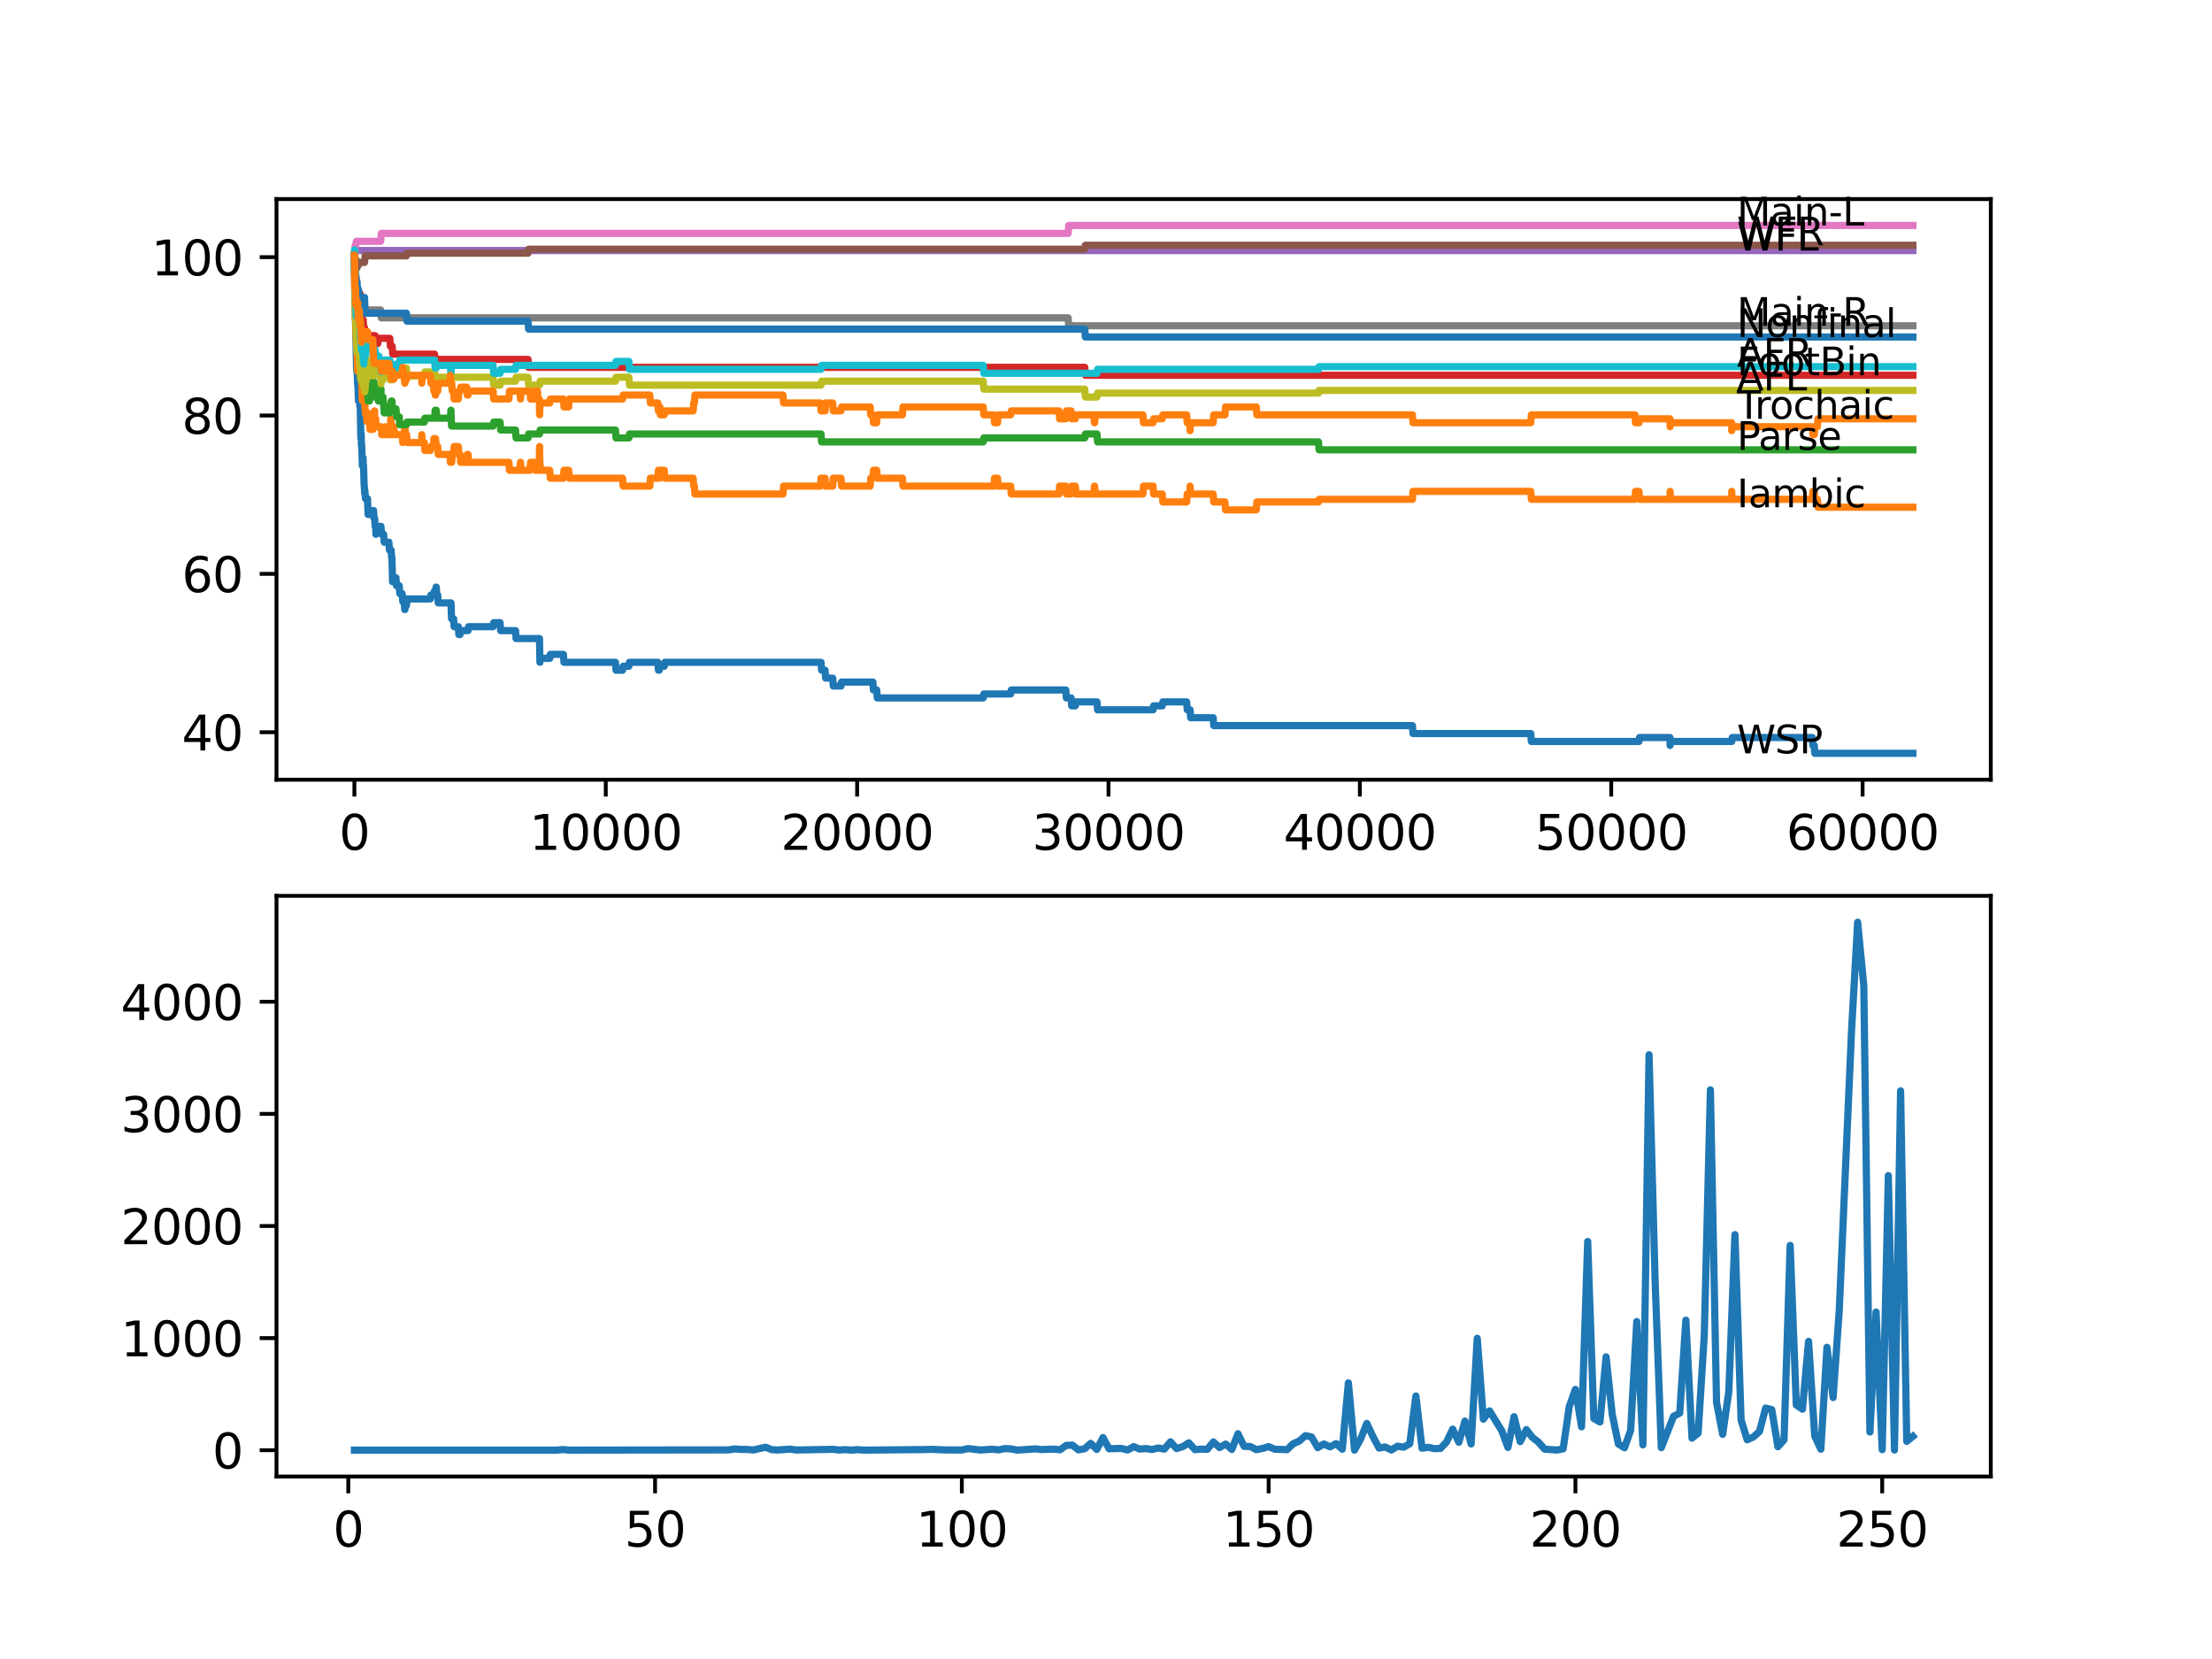 <?xml version="1.0" encoding="utf-8" standalone="no"?>
<!DOCTYPE svg PUBLIC "-//W3C//DTD SVG 1.1//EN"
  "http://www.w3.org/Graphics/SVG/1.1/DTD/svg11.dtd">
<svg xmlns:xlink="http://www.w3.org/1999/xlink" width="460.8pt" height="345.6pt" viewBox="0 0 460.8 345.6" xmlns="http://www.w3.org/2000/svg" version="1.1">
 <defs>
  <style type="text/css">*{stroke-linejoin: round; stroke-linecap: butt}</style>
 </defs>
 <g id="figure_1">
  <g id="patch_1">
   <path d="M 0 345.6 
L 460.8 345.6 
L 460.8 0 
L 0 0 
z
" style="fill: #ffffff"/>
  </g>
  <g id="axes_1">
   <g id="patch_2">
    <path d="M 57.6 162.432 
L 414.72 162.432 
L 414.72 41.472 
L 57.6 41.472 
z
" style="fill: #ffffff"/>
   </g>
   <g id="matplotlib.axis_1">
    <g id="xtick_1">
     <g id="line2d_1">
      <defs>
       <path id="m06ae2dca70" d="M 0 0 
L 0 3.5 
" style="stroke: #000000; stroke-width: 0.8"/>
      </defs>
      <g>
       <use xlink:href="#m06ae2dca70" x="73.827" y="162.432" style="stroke: #000000; stroke-width: 0.8"/>
      </g>
     </g>
     <g id="text_1">
      <!-- 0 -->
      <g transform="translate(70.646 177.03)scale(0.1 -0.1)">
       <defs>
        <path id="DejaVuSans-30" d="M 2034 4250 
Q 1547 4250 1301 3770 
Q 1056 3291 1056 2328 
Q 1056 1369 1301 889 
Q 1547 409 2034 409 
Q 2525 409 2770 889 
Q 3016 1369 3016 2328 
Q 3016 3291 2770 3770 
Q 2525 4250 2034 4250 
z
M 2034 4750 
Q 2819 4750 3233 4129 
Q 3647 3509 3647 2328 
Q 3647 1150 3233 529 
Q 2819 -91 2034 -91 
Q 1250 -91 836 529 
Q 422 1150 422 2328 
Q 422 3509 836 4129 
Q 1250 4750 2034 4750 
z
" transform="scale(0.016)"/>
       </defs>
       <use xlink:href="#DejaVuSans-30"/>
      </g>
     </g>
    </g>
    <g id="xtick_2">
     <g id="line2d_2">
      <g>
       <use xlink:href="#m06ae2dca70" x="126.192" y="162.432" style="stroke: #000000; stroke-width: 0.8"/>
      </g>
     </g>
     <g id="text_2">
      <!-- 10000 -->
      <g transform="translate(110.286 177.03)scale(0.1 -0.1)">
       <defs>
        <path id="DejaVuSans-31" d="M 794 531 
L 1825 531 
L 1825 4091 
L 703 3866 
L 703 4441 
L 1819 4666 
L 2450 4666 
L 2450 531 
L 3481 531 
L 3481 0 
L 794 0 
L 794 531 
z
" transform="scale(0.016)"/>
       </defs>
       <use xlink:href="#DejaVuSans-31"/>
       <use xlink:href="#DejaVuSans-30" x="63.623"/>
       <use xlink:href="#DejaVuSans-30" x="127.246"/>
       <use xlink:href="#DejaVuSans-30" x="190.869"/>
       <use xlink:href="#DejaVuSans-30" x="254.492"/>
      </g>
     </g>
    </g>
    <g id="xtick_3">
     <g id="line2d_3">
      <g>
       <use xlink:href="#m06ae2dca70" x="178.556" y="162.432" style="stroke: #000000; stroke-width: 0.8"/>
      </g>
     </g>
     <g id="text_3">
      <!-- 20000 -->
      <g transform="translate(162.65 177.03)scale(0.1 -0.1)">
       <defs>
        <path id="DejaVuSans-32" d="M 1228 531 
L 3431 531 
L 3431 0 
L 469 0 
L 469 531 
Q 828 903 1448 1529 
Q 2069 2156 2228 2338 
Q 2531 2678 2651 2914 
Q 2772 3150 2772 3378 
Q 2772 3750 2511 3984 
Q 2250 4219 1831 4219 
Q 1534 4219 1204 4116 
Q 875 4013 500 3803 
L 500 4441 
Q 881 4594 1212 4672 
Q 1544 4750 1819 4750 
Q 2544 4750 2975 4387 
Q 3406 4025 3406 3419 
Q 3406 3131 3298 2873 
Q 3191 2616 2906 2266 
Q 2828 2175 2409 1742 
Q 1991 1309 1228 531 
z
" transform="scale(0.016)"/>
       </defs>
       <use xlink:href="#DejaVuSans-32"/>
       <use xlink:href="#DejaVuSans-30" x="63.623"/>
       <use xlink:href="#DejaVuSans-30" x="127.246"/>
       <use xlink:href="#DejaVuSans-30" x="190.869"/>
       <use xlink:href="#DejaVuSans-30" x="254.492"/>
      </g>
     </g>
    </g>
    <g id="xtick_4">
     <g id="line2d_4">
      <g>
       <use xlink:href="#m06ae2dca70" x="230.921" y="162.432" style="stroke: #000000; stroke-width: 0.8"/>
      </g>
     </g>
     <g id="text_4">
      <!-- 30000 -->
      <g transform="translate(215.015 177.03)scale(0.1 -0.1)">
       <defs>
        <path id="DejaVuSans-33" d="M 2597 2516 
Q 3050 2419 3304 2112 
Q 3559 1806 3559 1356 
Q 3559 666 3084 287 
Q 2609 -91 1734 -91 
Q 1441 -91 1130 -33 
Q 819 25 488 141 
L 488 750 
Q 750 597 1062 519 
Q 1375 441 1716 441 
Q 2309 441 2620 675 
Q 2931 909 2931 1356 
Q 2931 1769 2642 2001 
Q 2353 2234 1838 2234 
L 1294 2234 
L 1294 2753 
L 1863 2753 
Q 2328 2753 2575 2939 
Q 2822 3125 2822 3475 
Q 2822 3834 2567 4026 
Q 2313 4219 1838 4219 
Q 1578 4219 1281 4162 
Q 984 4106 628 3988 
L 628 4550 
Q 988 4650 1302 4700 
Q 1616 4750 1894 4750 
Q 2613 4750 3031 4423 
Q 3450 4097 3450 3541 
Q 3450 3153 3228 2886 
Q 3006 2619 2597 2516 
z
" transform="scale(0.016)"/>
       </defs>
       <use xlink:href="#DejaVuSans-33"/>
       <use xlink:href="#DejaVuSans-30" x="63.623"/>
       <use xlink:href="#DejaVuSans-30" x="127.246"/>
       <use xlink:href="#DejaVuSans-30" x="190.869"/>
       <use xlink:href="#DejaVuSans-30" x="254.492"/>
      </g>
     </g>
    </g>
    <g id="xtick_5">
     <g id="line2d_5">
      <g>
       <use xlink:href="#m06ae2dca70" x="283.285" y="162.432" style="stroke: #000000; stroke-width: 0.8"/>
      </g>
     </g>
     <g id="text_5">
      <!-- 40000 -->
      <g transform="translate(267.379 177.03)scale(0.1 -0.1)">
       <defs>
        <path id="DejaVuSans-34" d="M 2419 4116 
L 825 1625 
L 2419 1625 
L 2419 4116 
z
M 2253 4666 
L 3047 4666 
L 3047 1625 
L 3713 1625 
L 3713 1100 
L 3047 1100 
L 3047 0 
L 2419 0 
L 2419 1100 
L 313 1100 
L 313 1709 
L 2253 4666 
z
" transform="scale(0.016)"/>
       </defs>
       <use xlink:href="#DejaVuSans-34"/>
       <use xlink:href="#DejaVuSans-30" x="63.623"/>
       <use xlink:href="#DejaVuSans-30" x="127.246"/>
       <use xlink:href="#DejaVuSans-30" x="190.869"/>
       <use xlink:href="#DejaVuSans-30" x="254.492"/>
      </g>
     </g>
    </g>
    <g id="xtick_6">
     <g id="line2d_6">
      <g>
       <use xlink:href="#m06ae2dca70" x="335.65" y="162.432" style="stroke: #000000; stroke-width: 0.8"/>
      </g>
     </g>
     <g id="text_6">
      <!-- 50000 -->
      <g transform="translate(319.744 177.03)scale(0.1 -0.1)">
       <defs>
        <path id="DejaVuSans-35" d="M 691 4666 
L 3169 4666 
L 3169 4134 
L 1269 4134 
L 1269 2991 
Q 1406 3038 1543 3061 
Q 1681 3084 1819 3084 
Q 2600 3084 3056 2656 
Q 3513 2228 3513 1497 
Q 3513 744 3044 326 
Q 2575 -91 1722 -91 
Q 1428 -91 1123 -41 
Q 819 9 494 109 
L 494 744 
Q 775 591 1075 516 
Q 1375 441 1709 441 
Q 2250 441 2565 725 
Q 2881 1009 2881 1497 
Q 2881 1984 2565 2268 
Q 2250 2553 1709 2553 
Q 1456 2553 1204 2497 
Q 953 2441 691 2322 
L 691 4666 
z
" transform="scale(0.016)"/>
       </defs>
       <use xlink:href="#DejaVuSans-35"/>
       <use xlink:href="#DejaVuSans-30" x="63.623"/>
       <use xlink:href="#DejaVuSans-30" x="127.246"/>
       <use xlink:href="#DejaVuSans-30" x="190.869"/>
       <use xlink:href="#DejaVuSans-30" x="254.492"/>
      </g>
     </g>
    </g>
    <g id="xtick_7">
     <g id="line2d_7">
      <g>
       <use xlink:href="#m06ae2dca70" x="388.014" y="162.432" style="stroke: #000000; stroke-width: 0.8"/>
      </g>
     </g>
     <g id="text_7">
      <!-- 60000 -->
      <g transform="translate(372.108 177.03)scale(0.1 -0.1)">
       <defs>
        <path id="DejaVuSans-36" d="M 2113 2584 
Q 1688 2584 1439 2293 
Q 1191 2003 1191 1497 
Q 1191 994 1439 701 
Q 1688 409 2113 409 
Q 2538 409 2786 701 
Q 3034 994 3034 1497 
Q 3034 2003 2786 2293 
Q 2538 2584 2113 2584 
z
M 3366 4563 
L 3366 3988 
Q 3128 4100 2886 4159 
Q 2644 4219 2406 4219 
Q 1781 4219 1451 3797 
Q 1122 3375 1075 2522 
Q 1259 2794 1537 2939 
Q 1816 3084 2150 3084 
Q 2853 3084 3261 2657 
Q 3669 2231 3669 1497 
Q 3669 778 3244 343 
Q 2819 -91 2113 -91 
Q 1303 -91 875 529 
Q 447 1150 447 2328 
Q 447 3434 972 4092 
Q 1497 4750 2381 4750 
Q 2619 4750 2861 4703 
Q 3103 4656 3366 4563 
z
" transform="scale(0.016)"/>
       </defs>
       <use xlink:href="#DejaVuSans-36"/>
       <use xlink:href="#DejaVuSans-30" x="63.623"/>
       <use xlink:href="#DejaVuSans-30" x="127.246"/>
       <use xlink:href="#DejaVuSans-30" x="190.869"/>
       <use xlink:href="#DejaVuSans-30" x="254.492"/>
      </g>
     </g>
    </g>
   </g>
   <g id="matplotlib.axis_2">
    <g id="ytick_1">
     <g id="line2d_8">
      <defs>
       <path id="mf75df2da66" d="M 0 0 
L -3.5 0 
" style="stroke: #000000; stroke-width: 0.8"/>
      </defs>
      <g>
       <use xlink:href="#mf75df2da66" x="57.6" y="152.535" style="stroke: #000000; stroke-width: 0.8"/>
      </g>
     </g>
     <g id="text_8">
      <!-- 40 -->
      <g transform="translate(37.875 156.334)scale(0.1 -0.1)">
       <use xlink:href="#DejaVuSans-34"/>
       <use xlink:href="#DejaVuSans-30" x="63.623"/>
      </g>
     </g>
    </g>
    <g id="ytick_2">
     <g id="line2d_9">
      <g>
       <use xlink:href="#mf75df2da66" x="57.6" y="119.546" style="stroke: #000000; stroke-width: 0.8"/>
      </g>
     </g>
     <g id="text_9">
      <!-- 60 -->
      <g transform="translate(37.875 123.345)scale(0.1 -0.1)">
       <use xlink:href="#DejaVuSans-36"/>
       <use xlink:href="#DejaVuSans-30" x="63.623"/>
      </g>
     </g>
    </g>
    <g id="ytick_3">
     <g id="line2d_10">
      <g>
       <use xlink:href="#mf75df2da66" x="57.6" y="86.557" style="stroke: #000000; stroke-width: 0.8"/>
      </g>
     </g>
     <g id="text_10">
      <!-- 80 -->
      <g transform="translate(37.875 90.356)scale(0.1 -0.1)">
       <defs>
        <path id="DejaVuSans-38" d="M 2034 2216 
Q 1584 2216 1326 1975 
Q 1069 1734 1069 1313 
Q 1069 891 1326 650 
Q 1584 409 2034 409 
Q 2484 409 2743 651 
Q 3003 894 3003 1313 
Q 3003 1734 2745 1975 
Q 2488 2216 2034 2216 
z
M 1403 2484 
Q 997 2584 770 2862 
Q 544 3141 544 3541 
Q 544 4100 942 4425 
Q 1341 4750 2034 4750 
Q 2731 4750 3128 4425 
Q 3525 4100 3525 3541 
Q 3525 3141 3298 2862 
Q 3072 2584 2669 2484 
Q 3125 2378 3379 2068 
Q 3634 1759 3634 1313 
Q 3634 634 3220 271 
Q 2806 -91 2034 -91 
Q 1263 -91 848 271 
Q 434 634 434 1313 
Q 434 1759 690 2068 
Q 947 2378 1403 2484 
z
M 1172 3481 
Q 1172 3119 1398 2916 
Q 1625 2713 2034 2713 
Q 2441 2713 2670 2916 
Q 2900 3119 2900 3481 
Q 2900 3844 2670 4047 
Q 2441 4250 2034 4250 
Q 1625 4250 1398 4047 
Q 1172 3844 1172 3481 
z
" transform="scale(0.016)"/>
       </defs>
       <use xlink:href="#DejaVuSans-38"/>
       <use xlink:href="#DejaVuSans-30" x="63.623"/>
      </g>
     </g>
    </g>
    <g id="ytick_4">
     <g id="line2d_11">
      <g>
       <use xlink:href="#mf75df2da66" x="57.6" y="53.568" style="stroke: #000000; stroke-width: 0.8"/>
      </g>
     </g>
     <g id="text_11">
      <!-- 100 -->
      <g transform="translate(31.512 57.367)scale(0.1 -0.1)">
       <use xlink:href="#DejaVuSans-31"/>
       <use xlink:href="#DejaVuSans-30" x="63.623"/>
       <use xlink:href="#DejaVuSans-30" x="127.246"/>
      </g>
     </g>
    </g>
   </g>
   <g id="line2d_12">
    <path d="M 73.833 53.568 
L 73.964 63.19 
L 73.969 62.64 
L 74 62.64 
L 74.131 70.063 
L 74.142 70.063 
L 74.273 76.66 
L 74.325 75.836 
L 74.33 77.485 
L 74.377 76.935 
L 74.388 76.935 
L 74.508 80.234 
L 74.566 80.234 
L 74.681 83.533 
L 74.796 82.983 
L 74.822 82.983 
L 74.849 82.159 
L 74.854 83.808 
L 74.927 83.808 
L 74.938 83.808 
L 74.964 82.983 
L 74.969 84.633 
L 75.042 84.633 
L 75.173 91.231 
L 75.215 91.231 
L 75.236 90.406 
L 75.294 92.88 
L 75.315 92.88 
L 75.357 92.88 
L 75.477 97.004 
L 75.561 97.004 
L 75.639 95.354 
L 75.671 97.004 
L 75.734 97.004 
L 75.854 101.127 
L 75.88 101.127 
L 75.974 102.777 
L 75.99 102.227 
L 76.016 102.227 
L 76.132 103.876 
L 76.556 103.876 
L 76.676 107.175 
L 77.587 107.175 
L 77.702 106.351 
L 77.818 106.351 
L 77.933 108 
L 78.038 108 
L 78.153 109.649 
L 78.252 109.649 
L 78.305 111.299 
L 78.362 110.474 
L 78.944 110.474 
L 79.059 109.649 
L 79.368 109.649 
L 79.483 111.299 
L 79.923 111.299 
L 80.038 112.948 
L 81.017 112.948 
L 81.132 114.598 
L 81.483 114.598 
L 81.598 116.247 
L 81.651 116.247 
L 81.776 121.196 
L 82.059 121.196 
L 82.174 120.371 
L 82.489 120.371 
L 82.604 122.02 
L 83.169 122.02 
L 83.285 123.67 
L 83.787 123.67 
L 83.902 125.319 
L 84.201 125.319 
L 84.316 126.969 
L 84.358 126.969 
L 84.473 126.144 
L 84.667 126.144 
L 84.787 124.769 
L 89.647 124.769 
L 89.762 123.945 
L 90.385 123.945 
L 90.5 123.12 
L 90.736 123.12 
L 90.851 122.295 
L 90.877 122.295 
L 90.993 123.945 
L 91.181 123.945 
L 91.296 125.594 
L 93.946 125.594 
L 94.066 128.893 
L 94.491 128.893 
L 94.606 130.543 
L 95.475 130.543 
L 95.59 132.192 
L 95.847 132.192 
L 95.962 131.367 
L 97.501 131.367 
L 97.617 130.543 
L 102.727 130.543 
L 102.843 129.718 
L 104.178 129.718 
L 104.293 131.367 
L 107.393 131.367 
L 107.508 133.017 
L 112.383 133.017 
L 112.478 137.965 
L 112.504 137.14 
L 114.525 137.14 
L 114.64 136.316 
L 117.369 136.316 
L 117.484 137.965 
L 128.213 137.965 
L 128.328 139.615 
L 129.695 139.615 
L 129.81 138.79 
L 131.015 138.79 
L 131.13 137.965 
L 137.047 137.965 
L 137.162 139.615 
L 137.34 139.615 
L 137.456 138.79 
L 138.382 138.79 
L 138.498 137.965 
L 171.037 137.965 
L 171.152 139.615 
L 171.88 139.615 
L 171.995 141.264 
L 173.467 141.264 
L 173.582 142.913 
L 175.2 142.913 
L 175.315 142.089 
L 181.84 142.089 
L 181.955 143.738 
L 182.636 143.738 
L 182.751 145.388 
L 204.828 145.388 
L 204.943 144.563 
L 210.546 144.563 
L 210.661 143.738 
L 222.029 143.738 
L 222.145 145.388 
L 223.134 145.388 
L 223.25 147.037 
L 224.009 147.037 
L 224.124 146.212 
L 228.523 146.212 
L 228.638 147.862 
L 240.205 147.862 
L 240.32 147.037 
L 242.122 147.037 
L 242.237 146.212 
L 247.206 146.212 
L 247.321 147.862 
L 247.918 147.862 
L 248.034 149.511 
L 252.726 149.511 
L 252.841 151.161 
L 294.235 151.161 
L 294.35 152.81 
L 318.893 152.81 
L 319.008 154.46 
L 341.436 154.46 
L 341.551 153.635 
L 347.887 153.635 
L 347.914 155.284 
L 347.997 154.46 
L 360.748 154.46 
L 360.863 153.635 
L 377.531 153.635 
L 377.646 155.284 
L 377.945 155.284 
L 378.06 156.934 
L 398.487 156.934 
L 398.487 156.934 
" clip-path="url(#p6fa28d161a)" style="fill: none; stroke: #1f77b4; stroke-width: 1.5; stroke-linecap: square"/>
   </g>
   <g id="line2d_13">
    <path d="M 73.833 55.217 
L 73.859 55.217 
L 74.006 66.489 
L 74.074 66.489 
L 74.095 64.839 
L 74.163 69.375 
L 74.173 69.375 
L 74.273 72.124 
L 74.199 68.825 
L 74.288 71.3 
L 74.351 71.3 
L 74.477 77.348 
L 74.529 77.348 
L 74.613 74.049 
L 74.644 75.698 
L 74.681 75.698 
L 74.796 77.348 
L 74.859 77.348 
L 74.974 75.148 
L 75.016 75.148 
L 75.027 76.798 
L 75.126 75.148 
L 75.152 75.148 
L 75.268 76.798 
L 75.33 76.798 
L 75.461 83.396 
L 75.571 83.396 
L 75.686 82.846 
L 75.88 82.846 
L 75.995 84.495 
L 76.016 84.495 
L 76.132 86.145 
L 76.315 86.145 
L 76.43 87.794 
L 76.556 87.794 
L 76.671 86.145 
L 76.959 86.145 
L 77.079 89.444 
L 77.723 89.444 
L 77.844 86.145 
L 77.985 86.145 
L 78.038 85.595 
L 78.043 87.244 
L 78.085 87.244 
L 78.252 87.244 
L 78.367 88.894 
L 79.41 88.894 
L 79.525 90.543 
L 80.211 90.543 
L 80.247 88.894 
L 80.321 90.543 
L 81.017 90.543 
L 81.132 88.894 
L 81.373 88.894 
L 81.399 87.244 
L 81.483 88.894 
L 81.598 90.543 
L 81.755 90.543 
L 81.871 88.894 
L 82.059 88.894 
L 82.174 90.543 
L 83.787 90.543 
L 83.902 92.193 
L 83.908 92.193 
L 84.023 90.543 
L 84.201 90.543 
L 84.316 88.894 
L 84.358 88.894 
L 84.473 90.543 
L 84.714 90.543 
L 84.829 92.193 
L 87.861 92.193 
L 87.866 90.543 
L 87.971 92.193 
L 88.395 92.193 
L 88.51 93.842 
L 89.647 93.842 
L 89.762 93.017 
L 90.286 93.017 
L 90.385 91.368 
L 90.396 93.017 
L 90.547 93.017 
L 90.663 91.368 
L 90.736 91.368 
L 90.851 93.017 
L 91.181 93.017 
L 91.296 94.667 
L 93.716 94.667 
L 93.831 96.316 
L 94.103 96.316 
L 94.218 94.667 
L 94.491 94.667 
L 94.606 93.017 
L 95.475 93.017 
L 95.59 94.667 
L 95.847 94.667 
L 95.962 96.316 
L 97.208 96.316 
L 97.323 94.667 
L 97.501 94.667 
L 97.617 96.316 
L 106.016 96.316 
L 106.131 97.966 
L 108.304 97.966 
L 108.419 96.316 
L 108.435 96.316 
L 108.55 97.966 
L 110.404 97.966 
L 110.519 96.316 
L 111.368 96.316 
L 111.483 97.966 
L 111.965 97.966 
L 112.08 96.316 
L 112.336 96.316 
L 112.404 93.017 
L 112.446 96.316 
L 112.478 96.316 
L 112.593 97.966 
L 114.525 97.966 
L 114.64 99.615 
L 117.369 99.615 
L 117.484 97.966 
L 118.463 97.966 
L 118.578 99.615 
L 129.695 99.615 
L 129.81 101.265 
L 135.377 101.265 
L 135.492 99.615 
L 137.047 99.615 
L 137.162 97.966 
L 137.34 97.966 
L 137.456 99.615 
L 137.571 97.966 
L 138.382 97.966 
L 138.498 99.615 
L 144.394 99.615 
L 144.509 101.265 
L 144.645 101.265 
L 144.76 102.914 
L 163.114 102.914 
L 163.229 101.265 
L 170.916 101.265 
L 171.032 99.615 
L 171.88 99.615 
L 171.995 101.265 
L 173.467 101.265 
L 173.582 99.615 
L 175.2 99.615 
L 175.315 101.265 
L 181.274 101.265 
L 181.389 99.615 
L 181.84 99.615 
L 181.955 97.966 
L 182.636 97.966 
L 182.751 99.615 
L 187.998 99.615 
L 188.113 101.265 
L 207.064 101.265 
L 207.179 99.615 
L 207.807 99.615 
L 207.922 101.265 
L 210.546 101.265 
L 210.661 102.914 
L 220.616 102.914 
L 220.731 101.265 
L 222.029 101.265 
L 222.145 102.914 
L 223.134 102.914 
L 223.25 101.265 
L 224.009 101.265 
L 224.124 102.914 
L 227.873 102.914 
L 227.989 101.265 
L 228.036 101.265 
L 228.151 102.914 
L 238.09 102.914 
L 238.205 101.265 
L 240.205 101.265 
L 240.32 102.914 
L 242.122 102.914 
L 242.237 104.564 
L 247.206 104.564 
L 247.321 102.914 
L 247.871 102.914 
L 247.918 101.265 
L 247.981 102.914 
L 252.726 102.914 
L 252.841 104.564 
L 255.187 104.564 
L 255.302 106.213 
L 261.711 106.213 
L 261.826 104.564 
L 274.666 104.564 
L 274.781 104.014 
L 294.235 104.014 
L 294.35 102.364 
L 318.893 102.364 
L 319.008 104.014 
L 340.588 104.014 
L 340.703 102.364 
L 341.436 102.364 
L 341.551 104.014 
L 347.887 104.014 
L 347.914 102.364 
L 347.997 104.014 
L 360.738 104.014 
L 360.748 102.364 
L 360.848 104.014 
L 377.531 104.014 
L 377.646 102.364 
L 377.945 102.364 
L 378.06 104.014 
L 378.594 104.014 
L 378.709 105.663 
L 398.487 105.663 
L 398.487 105.663 
" clip-path="url(#p6fa28d161a)" style="fill: none; stroke: #ff7f0e; stroke-width: 1.5; stroke-linecap: square"/>
   </g>
   <g id="line2d_14">
    <path d="M 73.833 53.568 
L 73.948 57.417 
L 73.953 56.592 
L 73.964 56.592 
L 74.006 54.393 
L 74.053 58.516 
L 74.058 58.516 
L 74.157 64.289 
L 74.178 62.915 
L 74.184 62.915 
L 74.299 68.688 
L 74.304 67.039 
L 74.325 67.039 
L 74.409 68.963 
L 74.435 67.313 
L 74.44 66.489 
L 74.472 69.788 
L 74.529 69.788 
L 74.566 69.788 
L 74.681 71.437 
L 74.796 70.887 
L 74.822 70.887 
L 74.854 71.712 
L 74.943 69.238 
L 74.948 69.238 
L 75.069 72.537 
L 75.084 72.537 
L 75.121 69.238 
L 75.163 73.361 
L 75.194 71.712 
L 75.241 75.011 
L 75.309 74.186 
L 75.33 74.186 
L 75.357 75.836 
L 75.398 73.361 
L 75.435 73.361 
L 75.446 73.361 
L 75.561 76.66 
L 75.571 75.836 
L 75.645 78.31 
L 75.671 76.66 
L 75.734 76.66 
L 75.854 80.784 
L 75.88 80.784 
L 76.001 78.585 
L 76.016 78.585 
L 76.069 77.76 
L 76.095 81.059 
L 76.111 81.059 
L 76.315 81.059 
L 76.43 80.234 
L 76.571 80.234 
L 76.692 83.533 
L 76.959 83.533 
L 77.079 81.884 
L 77.587 81.884 
L 77.713 79.409 
L 77.818 79.409 
L 77.933 81.059 
L 77.985 81.059 
L 78.038 82.708 
L 78.095 81.884 
L 78.116 81.884 
L 78.148 80.234 
L 78.226 81.884 
L 78.252 81.884 
L 78.373 80.234 
L 78.697 80.234 
L 78.818 83.533 
L 78.944 83.533 
L 79.059 82.708 
L 79.289 82.708 
L 79.368 81.059 
L 79.399 82.708 
L 79.797 82.708 
L 79.912 84.358 
L 79.923 84.358 
L 80.038 86.007 
L 81.2 86.007 
L 81.316 84.358 
L 81.399 84.358 
L 81.515 83.533 
L 81.651 83.533 
L 81.766 85.183 
L 82.489 85.183 
L 82.604 86.832 
L 83.169 86.832 
L 83.285 88.481 
L 84.667 88.481 
L 84.782 87.932 
L 88.395 87.932 
L 88.51 87.107 
L 90.537 87.107 
L 90.652 85.457 
L 90.877 85.457 
L 90.993 87.107 
L 93.81 87.107 
L 93.925 85.457 
L 93.946 85.457 
L 94.066 88.756 
L 102.727 88.756 
L 102.843 87.932 
L 104.178 87.932 
L 104.293 89.581 
L 107.393 89.581 
L 107.508 91.231 
L 110.001 91.231 
L 110.116 90.406 
L 112.404 90.406 
L 112.52 89.581 
L 128.213 89.581 
L 128.328 91.231 
L 131.015 91.231 
L 131.13 90.406 
L 171.037 90.406 
L 171.152 92.055 
L 204.828 92.055 
L 204.943 91.231 
L 225.978 91.231 
L 226.093 90.406 
L 228.523 90.406 
L 228.638 92.055 
L 274.666 92.055 
L 274.781 93.705 
L 398.487 93.705 
L 398.487 93.705 
" clip-path="url(#p6fa28d161a)" style="fill: none; stroke: #2ca02c; stroke-width: 1.5; stroke-linecap: square"/>
   </g>
   <g id="line2d_15">
    <path d="M 73.833 53.568 
L 73.958 58.654 
L 74.079 57.829 
L 74.157 57.829 
L 74.278 61.128 
L 74.99 61.128 
L 75.116 66.076 
L 75.126 66.076 
L 75.173 65.527 
L 75.178 67.176 
L 75.226 67.176 
L 75.231 67.176 
L 75.346 66.626 
L 75.655 66.626 
L 75.77 68.276 
L 75.943 68.276 
L 76.058 69.925 
L 78.116 69.925 
L 78.231 71.575 
L 78.697 71.575 
L 78.818 70.475 
L 81.2 70.475 
L 81.316 72.124 
L 81.698 72.124 
L 81.813 73.774 
L 90.537 73.774 
L 90.652 75.423 
L 90.877 75.423 
L 90.993 74.873 
L 110.001 74.873 
L 110.116 76.523 
L 225.978 76.523 
L 226.093 78.172 
L 398.487 78.172 
L 398.487 78.172 
" clip-path="url(#p6fa28d161a)" style="fill: none; stroke: #d62728; stroke-width: 1.5; stroke-linecap: square"/>
   </g>
   <g id="line2d_16">
    <path d="M 73.833 53.568 
L 73.958 52.193 
L 398.487 52.193 
L 398.487 52.193 
" clip-path="url(#p6fa28d161a)" style="fill: none; stroke: #9467bd; stroke-width: 1.5; stroke-linecap: square"/>
   </g>
   <g id="line2d_17">
    <path d="M 73.833 55.217 
L 73.89 55.217 
L 73.943 53.568 
L 74 54.668 
L 74.157 54.668 
L 74.184 54.118 
L 74.189 55.767 
L 74.257 55.767 
L 74.372 55.767 
L 74.487 55.217 
L 74.681 55.217 
L 74.796 54.668 
L 75.943 54.668 
L 76.058 53.293 
L 84.667 53.293 
L 84.782 52.743 
L 110.001 52.743 
L 110.116 51.919 
L 225.978 51.919 
L 226.093 51.094 
L 398.487 51.094 
L 398.487 51.094 
" clip-path="url(#p6fa28d161a)" style="fill: none; stroke: #8c564b; stroke-width: 1.5; stroke-linecap: square"/>
   </g>
   <g id="line2d_18">
    <path d="M 73.833 53.156 
L 73.964 51.231 
L 74.11 51.231 
L 74.231 50.269 
L 79.315 50.269 
L 79.43 48.62 
L 222.516 48.62 
L 222.632 46.97 
L 398.487 46.97 
L 398.487 46.97 
" clip-path="url(#p6fa28d161a)" style="fill: none; stroke: #e377c2; stroke-width: 1.5; stroke-linecap: square"/>
   </g>
   <g id="line2d_19">
    <path d="M 73.833 55.217 
L 73.958 64.015 
L 73.969 63.602 
L 74 63.602 
L 74.11 62.09 
L 74.21 65.389 
L 74.225 64.564 
L 79.315 64.564 
L 79.43 66.214 
L 222.516 66.214 
L 222.632 67.863 
L 398.487 67.863 
L 398.487 67.863 
" clip-path="url(#p6fa28d161a)" style="fill: none; stroke: #7f7f7f; stroke-width: 1.5; stroke-linecap: square"/>
   </g>
   <g id="line2d_20">
    <path d="M 73.833 53.156 
L 73.848 52.743 
L 73.88 55.492 
L 73.89 55.492 
L 74 65.114 
L 74.026 64.015 
L 74.032 64.015 
L 74.037 63.19 
L 74.089 66.901 
L 74.131 65.114 
L 74.147 65.114 
L 74.278 71.712 
L 74.299 71.712 
L 74.388 73.361 
L 74.409 72.537 
L 74.435 70.887 
L 74.524 71.162 
L 74.566 71.162 
L 74.681 70.337 
L 74.796 71.987 
L 74.822 71.987 
L 74.943 76.111 
L 74.948 76.111 
L 74.99 74.736 
L 74.995 76.385 
L 75.063 75.561 
L 75.084 75.561 
L 75.121 78.86 
L 75.194 77.485 
L 75.215 75.836 
L 75.262 79.409 
L 75.294 78.585 
L 75.33 78.585 
L 75.393 76.385 
L 75.451 77.21 
L 75.524 77.21 
L 75.561 76.385 
L 75.597 79.135 
L 75.618 79.135 
L 75.639 79.135 
L 75.655 78.31 
L 75.66 79.959 
L 75.749 79.135 
L 75.796 79.135 
L 75.802 80.784 
L 75.885 78.31 
L 75.901 78.31 
L 75.943 78.31 
L 76.016 81.609 
L 76.058 80.784 
L 76.069 80.784 
L 76.189 79.135 
L 76.315 79.135 
L 76.43 78.31 
L 76.571 78.31 
L 76.692 76.66 
L 76.959 76.66 
L 77.079 75.011 
L 77.587 75.011 
L 77.708 78.31 
L 77.818 78.31 
L 77.933 77.485 
L 77.985 77.485 
L 78.106 76.111 
L 78.116 76.111 
L 78.148 77.76 
L 78.226 76.935 
L 78.252 76.935 
L 78.305 76.111 
L 78.31 77.76 
L 78.357 77.76 
L 78.697 77.76 
L 78.818 76.66 
L 78.944 76.66 
L 79.059 78.31 
L 79.289 78.31 
L 79.368 79.959 
L 79.399 79.135 
L 79.797 79.135 
L 79.912 78.31 
L 79.923 78.31 
L 80.038 77.485 
L 81.2 77.485 
L 81.316 79.135 
L 81.399 79.135 
L 81.515 78.31 
L 81.651 78.31 
L 81.698 77.485 
L 81.703 79.135 
L 81.761 78.31 
L 82.489 78.31 
L 82.604 77.485 
L 83.169 77.485 
L 83.285 76.66 
L 84.667 76.66 
L 84.782 78.31 
L 88.395 78.31 
L 88.51 77.485 
L 90.537 77.485 
L 90.652 79.135 
L 90.877 79.135 
L 90.993 78.585 
L 93.81 78.585 
L 93.925 80.234 
L 93.946 80.234 
L 94.066 78.585 
L 102.727 78.585 
L 102.843 80.234 
L 104.178 80.234 
L 104.293 79.409 
L 107.393 79.409 
L 107.508 78.585 
L 110.001 78.585 
L 110.116 80.234 
L 112.404 80.234 
L 112.52 79.409 
L 128.213 79.409 
L 128.328 78.585 
L 131.015 78.585 
L 131.13 80.234 
L 171.037 80.234 
L 171.152 79.409 
L 204.828 79.409 
L 204.943 81.059 
L 225.978 81.059 
L 226.093 82.708 
L 228.523 82.708 
L 228.638 81.884 
L 274.666 81.884 
L 274.781 81.334 
L 398.487 81.334 
L 398.487 81.334 
" clip-path="url(#p6fa28d161a)" style="fill: none; stroke: #bcbd22; stroke-width: 1.5; stroke-linecap: square"/>
   </g>
   <g id="line2d_21">
    <path d="M 73.833 55.217 
L 73.864 52.056 
L 73.88 57.004 
L 73.927 56.455 
L 74 60.991 
L 74.047 60.716 
L 74.068 59.479 
L 74.089 62.777 
L 74.147 60.991 
L 74.21 65.939 
L 74.267 65.114 
L 74.299 64.289 
L 74.304 65.939 
L 74.377 65.114 
L 74.388 65.114 
L 74.435 64.289 
L 74.44 65.939 
L 74.498 64.564 
L 74.566 64.564 
L 74.681 63.74 
L 74.822 63.74 
L 74.943 67.863 
L 74.948 67.863 
L 74.99 66.489 
L 74.995 68.138 
L 75.063 67.313 
L 75.084 67.313 
L 75.121 70.612 
L 75.199 69.238 
L 75.215 69.238 
L 75.288 72.812 
L 75.33 71.987 
L 75.393 71.437 
L 75.398 73.087 
L 75.43 73.087 
L 75.446 73.087 
L 75.561 71.437 
L 75.681 75.011 
L 75.734 75.011 
L 75.802 75.836 
L 75.849 74.186 
L 76.069 74.186 
L 76.189 72.537 
L 76.571 72.537 
L 76.692 70.887 
L 77.587 70.887 
L 77.708 74.186 
L 77.818 74.186 
L 77.933 73.361 
L 77.985 73.361 
L 78.1 72.812 
L 78.116 72.812 
L 78.148 74.461 
L 78.226 73.636 
L 78.305 73.636 
L 78.42 75.286 
L 78.697 75.286 
L 78.818 74.186 
L 78.944 74.186 
L 79.059 75.836 
L 79.289 75.836 
L 79.368 77.485 
L 79.399 76.66 
L 79.797 76.66 
L 79.912 75.836 
L 79.923 75.836 
L 80.038 75.011 
L 81.2 75.011 
L 81.316 76.66 
L 81.651 76.66 
L 81.698 75.836 
L 81.703 77.485 
L 81.761 76.66 
L 82.489 76.66 
L 82.604 75.836 
L 83.169 75.836 
L 83.285 75.011 
L 90.537 75.011 
L 90.652 76.66 
L 90.877 76.66 
L 90.993 76.111 
L 93.81 76.111 
L 93.925 77.76 
L 93.946 77.76 
L 94.066 76.111 
L 102.727 76.111 
L 102.843 77.76 
L 104.178 77.76 
L 104.293 76.935 
L 107.393 76.935 
L 107.508 76.111 
L 128.213 76.111 
L 128.328 75.286 
L 131.015 75.286 
L 131.13 76.935 
L 171.037 76.935 
L 171.152 76.111 
L 204.828 76.111 
L 204.943 77.76 
L 228.523 77.76 
L 228.638 76.935 
L 274.666 76.935 
L 274.781 76.385 
L 398.487 76.385 
L 398.487 76.385 
" clip-path="url(#p6fa28d161a)" style="fill: none; stroke: #17becf; stroke-width: 1.5; stroke-linecap: square"/>
   </g>
   <g id="line2d_22">
    <path d="M 73.833 53.156 
L 73.89 53.156 
L 74.011 57.554 
L 74.157 57.554 
L 74.184 59.204 
L 74.267 58.654 
L 74.372 58.654 
L 74.487 60.303 
L 74.681 60.303 
L 74.796 61.953 
L 75.943 61.953 
L 76.063 65.252 
L 84.667 65.252 
L 84.782 66.901 
L 110.001 66.901 
L 110.116 68.551 
L 225.978 68.551 
L 226.093 70.2 
L 398.487 70.2 
L 398.487 70.2 
" clip-path="url(#p6fa28d161a)" style="fill: none; stroke: #1f77b4; stroke-width: 1.5; stroke-linecap: square"/>
   </g>
   <g id="line2d_23">
    <path d="M 73.833 53.156 
L 73.875 53.156 
L 73.943 60.578 
L 74.006 60.028 
L 74.074 60.028 
L 74.095 63.327 
L 74.189 62.228 
L 74.194 62.228 
L 74.309 63.877 
L 74.451 63.877 
L 74.529 63.052 
L 74.534 64.702 
L 74.555 64.702 
L 74.602 64.702 
L 74.613 66.351 
L 74.712 64.702 
L 74.859 64.702 
L 74.98 68.001 
L 75.016 68.001 
L 75.027 66.351 
L 75.126 68.001 
L 75.184 68.001 
L 75.304 71.3 
L 75.33 71.3 
L 75.461 69.1 
L 76.556 69.1 
L 76.671 70.75 
L 77.655 70.75 
L 77.776 74.049 
L 77.807 74.049 
L 77.922 75.698 
L 79.289 75.698 
L 79.404 77.348 
L 79.41 77.348 
L 79.525 75.698 
L 80.211 75.698 
L 80.247 77.348 
L 80.321 75.698 
L 81.017 75.698 
L 81.132 77.348 
L 81.373 77.348 
L 81.483 78.997 
L 81.598 77.348 
L 81.755 77.348 
L 81.871 78.997 
L 82.059 78.997 
L 82.174 78.172 
L 83.787 78.172 
L 83.902 76.523 
L 83.908 76.523 
L 84.023 78.172 
L 84.201 78.172 
L 84.316 79.822 
L 84.358 79.822 
L 84.473 78.997 
L 84.714 78.997 
L 84.829 78.172 
L 87.861 78.172 
L 87.866 79.822 
L 87.971 78.172 
L 89.647 78.172 
L 89.762 79.822 
L 90.286 79.822 
L 90.385 81.471 
L 90.396 80.647 
L 90.547 80.647 
L 90.663 82.296 
L 90.736 82.296 
L 90.851 81.471 
L 91.181 81.471 
L 91.296 79.822 
L 93.716 79.822 
L 93.81 78.172 
L 93.825 79.822 
L 94.103 79.822 
L 94.218 81.471 
L 94.491 81.471 
L 94.606 83.121 
L 95.475 83.121 
L 95.59 81.471 
L 95.847 81.471 
L 95.962 80.647 
L 97.208 80.647 
L 97.323 82.296 
L 97.501 82.296 
L 97.617 81.471 
L 102.727 81.471 
L 102.843 83.121 
L 106.016 83.121 
L 106.131 81.471 
L 108.304 81.471 
L 108.419 83.121 
L 108.435 83.121 
L 108.55 81.471 
L 110.404 81.471 
L 110.519 83.121 
L 111.368 83.121 
L 111.483 81.471 
L 111.965 81.471 
L 112.08 83.121 
L 112.336 83.121 
L 112.415 86.42 
L 112.452 84.77 
L 112.478 84.77 
L 112.593 83.945 
L 114.525 83.945 
L 114.64 83.121 
L 117.369 83.121 
L 117.484 84.77 
L 118.463 84.77 
L 118.578 83.121 
L 129.695 83.121 
L 129.81 82.296 
L 135.377 82.296 
L 135.492 83.945 
L 137.047 83.945 
L 137.162 85.595 
L 137.34 85.595 
L 137.456 84.77 
L 137.571 86.42 
L 138.382 86.42 
L 138.498 85.595 
L 144.394 85.595 
L 144.509 83.945 
L 144.645 83.945 
L 144.76 82.296 
L 163.114 82.296 
L 163.229 83.945 
L 170.916 83.945 
L 171.032 85.595 
L 171.88 85.595 
L 171.995 83.945 
L 173.467 83.945 
L 173.582 85.595 
L 175.2 85.595 
L 175.315 84.77 
L 181.274 84.77 
L 181.389 86.42 
L 181.84 86.42 
L 181.955 88.069 
L 182.636 88.069 
L 182.751 86.42 
L 187.998 86.42 
L 188.113 84.77 
L 204.828 84.77 
L 204.943 86.42 
L 207.064 86.42 
L 207.179 88.069 
L 207.807 88.069 
L 207.922 86.42 
L 210.546 86.42 
L 210.661 85.595 
L 220.616 85.595 
L 220.731 87.244 
L 222.029 87.244 
L 222.145 85.595 
L 223.134 85.595 
L 223.25 87.244 
L 224.009 87.244 
L 224.124 86.42 
L 227.873 86.42 
L 227.989 88.069 
L 228.036 88.069 
L 228.151 86.42 
L 238.09 86.42 
L 238.205 88.069 
L 240.205 88.069 
L 240.32 87.244 
L 242.122 87.244 
L 242.237 86.42 
L 247.206 86.42 
L 247.321 88.069 
L 247.871 88.069 
L 247.918 89.719 
L 247.981 88.069 
L 252.726 88.069 
L 252.841 86.42 
L 255.187 86.42 
L 255.302 84.77 
L 261.711 84.77 
L 261.826 86.42 
L 294.235 86.42 
L 294.35 88.069 
L 318.893 88.069 
L 319.008 86.42 
L 340.588 86.42 
L 340.703 88.069 
L 341.436 88.069 
L 341.551 87.244 
L 347.887 87.244 
L 347.914 88.894 
L 347.997 88.069 
L 360.738 88.069 
L 360.748 89.719 
L 360.848 88.894 
L 377.531 88.894 
L 377.646 90.543 
L 377.945 90.543 
L 378.06 88.894 
L 378.594 88.894 
L 378.709 87.244 
L 398.487 87.244 
L 398.487 87.244 
" clip-path="url(#p6fa28d161a)" style="fill: none; stroke: #ff7f0e; stroke-width: 1.5; stroke-linecap: square"/>
   </g>
   <g id="patch_3">
    <path d="M 57.6 162.432 
L 57.6 41.472 
" style="fill: none; stroke: #000000; stroke-width: 0.8; stroke-linejoin: miter; stroke-linecap: square"/>
   </g>
   <g id="patch_4">
    <path d="M 414.72 162.432 
L 414.72 41.472 
" style="fill: none; stroke: #000000; stroke-width: 0.8; stroke-linejoin: miter; stroke-linecap: square"/>
   </g>
   <g id="patch_5">
    <path d="M 57.6 162.432 
L 414.72 162.432 
" style="fill: none; stroke: #000000; stroke-width: 0.8; stroke-linejoin: miter; stroke-linecap: square"/>
   </g>
   <g id="patch_6">
    <path d="M 57.6 41.472 
L 414.72 41.472 
" style="fill: none; stroke: #000000; stroke-width: 0.8; stroke-linejoin: miter; stroke-linecap: square"/>
   </g>
   <g id="text_12">
    <!-- WSP -->
    <g transform="translate(361.832 156.934)scale(0.08 -0.08)">
     <defs>
      <path id="DejaVuSans-57" d="M 213 4666 
L 850 4666 
L 1831 722 
L 2809 4666 
L 3519 4666 
L 4500 722 
L 5478 4666 
L 6119 4666 
L 4947 0 
L 4153 0 
L 3169 4050 
L 2175 0 
L 1381 0 
L 213 4666 
z
" transform="scale(0.016)"/>
      <path id="DejaVuSans-53" d="M 3425 4513 
L 3425 3897 
Q 3066 4069 2747 4153 
Q 2428 4238 2131 4238 
Q 1616 4238 1336 4038 
Q 1056 3838 1056 3469 
Q 1056 3159 1242 3001 
Q 1428 2844 1947 2747 
L 2328 2669 
Q 3034 2534 3370 2195 
Q 3706 1856 3706 1288 
Q 3706 609 3251 259 
Q 2797 -91 1919 -91 
Q 1588 -91 1214 -16 
Q 841 59 441 206 
L 441 856 
Q 825 641 1194 531 
Q 1563 422 1919 422 
Q 2459 422 2753 634 
Q 3047 847 3047 1241 
Q 3047 1584 2836 1778 
Q 2625 1972 2144 2069 
L 1759 2144 
Q 1053 2284 737 2584 
Q 422 2884 422 3419 
Q 422 4038 858 4394 
Q 1294 4750 2059 4750 
Q 2388 4750 2728 4690 
Q 3069 4631 3425 4513 
z
" transform="scale(0.016)"/>
      <path id="DejaVuSans-50" d="M 1259 4147 
L 1259 2394 
L 2053 2394 
Q 2494 2394 2734 2622 
Q 2975 2850 2975 3272 
Q 2975 3691 2734 3919 
Q 2494 4147 2053 4147 
L 1259 4147 
z
M 628 4666 
L 2053 4666 
Q 2838 4666 3239 4311 
Q 3641 3956 3641 3272 
Q 3641 2581 3239 2228 
Q 2838 1875 2053 1875 
L 1259 1875 
L 1259 0 
L 628 0 
L 628 4666 
z
" transform="scale(0.016)"/>
     </defs>
     <use xlink:href="#DejaVuSans-57"/>
     <use xlink:href="#DejaVuSans-53" x="98.877"/>
     <use xlink:href="#DejaVuSans-50" x="162.354"/>
    </g>
   </g>
   <g id="text_13">
    <!-- Iambic -->
    <g transform="translate(361.832 105.663)scale(0.08 -0.08)">
     <defs>
      <path id="DejaVuSans-49" d="M 628 4666 
L 1259 4666 
L 1259 0 
L 628 0 
L 628 4666 
z
" transform="scale(0.016)"/>
      <path id="DejaVuSans-61" d="M 2194 1759 
Q 1497 1759 1228 1600 
Q 959 1441 959 1056 
Q 959 750 1161 570 
Q 1363 391 1709 391 
Q 2188 391 2477 730 
Q 2766 1069 2766 1631 
L 2766 1759 
L 2194 1759 
z
M 3341 1997 
L 3341 0 
L 2766 0 
L 2766 531 
Q 2569 213 2275 61 
Q 1981 -91 1556 -91 
Q 1019 -91 701 211 
Q 384 513 384 1019 
Q 384 1609 779 1909 
Q 1175 2209 1959 2209 
L 2766 2209 
L 2766 2266 
Q 2766 2663 2505 2880 
Q 2244 3097 1772 3097 
Q 1472 3097 1187 3025 
Q 903 2953 641 2809 
L 641 3341 
Q 956 3463 1253 3523 
Q 1550 3584 1831 3584 
Q 2591 3584 2966 3190 
Q 3341 2797 3341 1997 
z
" transform="scale(0.016)"/>
      <path id="DejaVuSans-6d" d="M 3328 2828 
Q 3544 3216 3844 3400 
Q 4144 3584 4550 3584 
Q 5097 3584 5394 3201 
Q 5691 2819 5691 2113 
L 5691 0 
L 5113 0 
L 5113 2094 
Q 5113 2597 4934 2840 
Q 4756 3084 4391 3084 
Q 3944 3084 3684 2787 
Q 3425 2491 3425 1978 
L 3425 0 
L 2847 0 
L 2847 2094 
Q 2847 2600 2669 2842 
Q 2491 3084 2119 3084 
Q 1678 3084 1418 2786 
Q 1159 2488 1159 1978 
L 1159 0 
L 581 0 
L 581 3500 
L 1159 3500 
L 1159 2956 
Q 1356 3278 1631 3431 
Q 1906 3584 2284 3584 
Q 2666 3584 2933 3390 
Q 3200 3197 3328 2828 
z
" transform="scale(0.016)"/>
      <path id="DejaVuSans-62" d="M 3116 1747 
Q 3116 2381 2855 2742 
Q 2594 3103 2138 3103 
Q 1681 3103 1420 2742 
Q 1159 2381 1159 1747 
Q 1159 1113 1420 752 
Q 1681 391 2138 391 
Q 2594 391 2855 752 
Q 3116 1113 3116 1747 
z
M 1159 2969 
Q 1341 3281 1617 3432 
Q 1894 3584 2278 3584 
Q 2916 3584 3314 3078 
Q 3713 2572 3713 1747 
Q 3713 922 3314 415 
Q 2916 -91 2278 -91 
Q 1894 -91 1617 61 
Q 1341 213 1159 525 
L 1159 0 
L 581 0 
L 581 4863 
L 1159 4863 
L 1159 2969 
z
" transform="scale(0.016)"/>
      <path id="DejaVuSans-69" d="M 603 3500 
L 1178 3500 
L 1178 0 
L 603 0 
L 603 3500 
z
M 603 4863 
L 1178 4863 
L 1178 4134 
L 603 4134 
L 603 4863 
z
" transform="scale(0.016)"/>
      <path id="DejaVuSans-63" d="M 3122 3366 
L 3122 2828 
Q 2878 2963 2633 3030 
Q 2388 3097 2138 3097 
Q 1578 3097 1268 2742 
Q 959 2388 959 1747 
Q 959 1106 1268 751 
Q 1578 397 2138 397 
Q 2388 397 2633 464 
Q 2878 531 3122 666 
L 3122 134 
Q 2881 22 2623 -34 
Q 2366 -91 2075 -91 
Q 1284 -91 818 406 
Q 353 903 353 1747 
Q 353 2603 823 3093 
Q 1294 3584 2113 3584 
Q 2378 3584 2631 3529 
Q 2884 3475 3122 3366 
z
" transform="scale(0.016)"/>
     </defs>
     <use xlink:href="#DejaVuSans-49"/>
     <use xlink:href="#DejaVuSans-61" x="29.492"/>
     <use xlink:href="#DejaVuSans-6d" x="90.771"/>
     <use xlink:href="#DejaVuSans-62" x="188.184"/>
     <use xlink:href="#DejaVuSans-69" x="251.66"/>
     <use xlink:href="#DejaVuSans-63" x="279.443"/>
    </g>
   </g>
   <g id="text_14">
    <!-- Parse -->
    <g transform="translate(361.832 93.705)scale(0.08 -0.08)">
     <defs>
      <path id="DejaVuSans-72" d="M 2631 2963 
Q 2534 3019 2420 3045 
Q 2306 3072 2169 3072 
Q 1681 3072 1420 2755 
Q 1159 2438 1159 1844 
L 1159 0 
L 581 0 
L 581 3500 
L 1159 3500 
L 1159 2956 
Q 1341 3275 1631 3429 
Q 1922 3584 2338 3584 
Q 2397 3584 2469 3576 
Q 2541 3569 2628 3553 
L 2631 2963 
z
" transform="scale(0.016)"/>
      <path id="DejaVuSans-73" d="M 2834 3397 
L 2834 2853 
Q 2591 2978 2328 3040 
Q 2066 3103 1784 3103 
Q 1356 3103 1142 2972 
Q 928 2841 928 2578 
Q 928 2378 1081 2264 
Q 1234 2150 1697 2047 
L 1894 2003 
Q 2506 1872 2764 1633 
Q 3022 1394 3022 966 
Q 3022 478 2636 193 
Q 2250 -91 1575 -91 
Q 1294 -91 989 -36 
Q 684 19 347 128 
L 347 722 
Q 666 556 975 473 
Q 1284 391 1588 391 
Q 1994 391 2212 530 
Q 2431 669 2431 922 
Q 2431 1156 2273 1281 
Q 2116 1406 1581 1522 
L 1381 1569 
Q 847 1681 609 1914 
Q 372 2147 372 2553 
Q 372 3047 722 3315 
Q 1072 3584 1716 3584 
Q 2034 3584 2315 3537 
Q 2597 3491 2834 3397 
z
" transform="scale(0.016)"/>
      <path id="DejaVuSans-65" d="M 3597 1894 
L 3597 1613 
L 953 1613 
Q 991 1019 1311 708 
Q 1631 397 2203 397 
Q 2534 397 2845 478 
Q 3156 559 3463 722 
L 3463 178 
Q 3153 47 2828 -22 
Q 2503 -91 2169 -91 
Q 1331 -91 842 396 
Q 353 884 353 1716 
Q 353 2575 817 3079 
Q 1281 3584 2069 3584 
Q 2775 3584 3186 3129 
Q 3597 2675 3597 1894 
z
M 3022 2063 
Q 3016 2534 2758 2815 
Q 2500 3097 2075 3097 
Q 1594 3097 1305 2825 
Q 1016 2553 972 2059 
L 3022 2063 
z
" transform="scale(0.016)"/>
     </defs>
     <use xlink:href="#DejaVuSans-50"/>
     <use xlink:href="#DejaVuSans-61" x="55.803"/>
     <use xlink:href="#DejaVuSans-72" x="117.082"/>
     <use xlink:href="#DejaVuSans-73" x="158.195"/>
     <use xlink:href="#DejaVuSans-65" x="210.295"/>
    </g>
   </g>
   <g id="text_15">
    <!-- FootBin -->
    <g transform="translate(361.832 78.172)scale(0.08 -0.08)">
     <defs>
      <path id="DejaVuSans-46" d="M 628 4666 
L 3309 4666 
L 3309 4134 
L 1259 4134 
L 1259 2759 
L 3109 2759 
L 3109 2228 
L 1259 2228 
L 1259 0 
L 628 0 
L 628 4666 
z
" transform="scale(0.016)"/>
      <path id="DejaVuSans-6f" d="M 1959 3097 
Q 1497 3097 1228 2736 
Q 959 2375 959 1747 
Q 959 1119 1226 758 
Q 1494 397 1959 397 
Q 2419 397 2687 759 
Q 2956 1122 2956 1747 
Q 2956 2369 2687 2733 
Q 2419 3097 1959 3097 
z
M 1959 3584 
Q 2709 3584 3137 3096 
Q 3566 2609 3566 1747 
Q 3566 888 3137 398 
Q 2709 -91 1959 -91 
Q 1206 -91 779 398 
Q 353 888 353 1747 
Q 353 2609 779 3096 
Q 1206 3584 1959 3584 
z
" transform="scale(0.016)"/>
      <path id="DejaVuSans-74" d="M 1172 4494 
L 1172 3500 
L 2356 3500 
L 2356 3053 
L 1172 3053 
L 1172 1153 
Q 1172 725 1289 603 
Q 1406 481 1766 481 
L 2356 481 
L 2356 0 
L 1766 0 
Q 1100 0 847 248 
Q 594 497 594 1153 
L 594 3053 
L 172 3053 
L 172 3500 
L 594 3500 
L 594 4494 
L 1172 4494 
z
" transform="scale(0.016)"/>
      <path id="DejaVuSans-42" d="M 1259 2228 
L 1259 519 
L 2272 519 
Q 2781 519 3026 730 
Q 3272 941 3272 1375 
Q 3272 1813 3026 2020 
Q 2781 2228 2272 2228 
L 1259 2228 
z
M 1259 4147 
L 1259 2741 
L 2194 2741 
Q 2656 2741 2882 2914 
Q 3109 3088 3109 3444 
Q 3109 3797 2882 3972 
Q 2656 4147 2194 4147 
L 1259 4147 
z
M 628 4666 
L 2241 4666 
Q 2963 4666 3353 4366 
Q 3744 4066 3744 3513 
Q 3744 3084 3544 2831 
Q 3344 2578 2956 2516 
Q 3422 2416 3680 2098 
Q 3938 1781 3938 1306 
Q 3938 681 3513 340 
Q 3088 0 2303 0 
L 628 0 
L 628 4666 
z
" transform="scale(0.016)"/>
      <path id="DejaVuSans-6e" d="M 3513 2113 
L 3513 0 
L 2938 0 
L 2938 2094 
Q 2938 2591 2744 2837 
Q 2550 3084 2163 3084 
Q 1697 3084 1428 2787 
Q 1159 2491 1159 1978 
L 1159 0 
L 581 0 
L 581 3500 
L 1159 3500 
L 1159 2956 
Q 1366 3272 1645 3428 
Q 1925 3584 2291 3584 
Q 2894 3584 3203 3211 
Q 3513 2838 3513 2113 
z
" transform="scale(0.016)"/>
     </defs>
     <use xlink:href="#DejaVuSans-46"/>
     <use xlink:href="#DejaVuSans-6f" x="53.895"/>
     <use xlink:href="#DejaVuSans-6f" x="115.076"/>
     <use xlink:href="#DejaVuSans-74" x="176.258"/>
     <use xlink:href="#DejaVuSans-42" x="215.467"/>
     <use xlink:href="#DejaVuSans-69" x="284.07"/>
     <use xlink:href="#DejaVuSans-6e" x="311.854"/>
    </g>
   </g>
   <g id="text_16">
    <!-- WFL -->
    <g transform="translate(361.832 52.193)scale(0.08 -0.08)">
     <defs>
      <path id="DejaVuSans-4c" d="M 628 4666 
L 1259 4666 
L 1259 531 
L 3531 531 
L 3531 0 
L 628 0 
L 628 4666 
z
" transform="scale(0.016)"/>
     </defs>
     <use xlink:href="#DejaVuSans-57"/>
     <use xlink:href="#DejaVuSans-46" x="98.877"/>
     <use xlink:href="#DejaVuSans-4c" x="156.396"/>
    </g>
   </g>
   <g id="text_17">
    <!-- WFR -->
    <g transform="translate(361.832 51.094)scale(0.08 -0.08)">
     <defs>
      <path id="DejaVuSans-52" d="M 2841 2188 
Q 3044 2119 3236 1894 
Q 3428 1669 3622 1275 
L 4263 0 
L 3584 0 
L 2988 1197 
Q 2756 1666 2539 1819 
Q 2322 1972 1947 1972 
L 1259 1972 
L 1259 0 
L 628 0 
L 628 4666 
L 2053 4666 
Q 2853 4666 3247 4331 
Q 3641 3997 3641 3322 
Q 3641 2881 3436 2590 
Q 3231 2300 2841 2188 
z
M 1259 4147 
L 1259 2491 
L 2053 2491 
Q 2509 2491 2742 2702 
Q 2975 2913 2975 3322 
Q 2975 3731 2742 3939 
Q 2509 4147 2053 4147 
L 1259 4147 
z
" transform="scale(0.016)"/>
     </defs>
     <use xlink:href="#DejaVuSans-57"/>
     <use xlink:href="#DejaVuSans-46" x="98.877"/>
     <use xlink:href="#DejaVuSans-52" x="156.396"/>
    </g>
   </g>
   <g id="text_18">
    <!-- Main-L -->
    <g transform="translate(361.832 46.97)scale(0.08 -0.08)">
     <defs>
      <path id="DejaVuSans-4d" d="M 628 4666 
L 1569 4666 
L 2759 1491 
L 3956 4666 
L 4897 4666 
L 4897 0 
L 4281 0 
L 4281 4097 
L 3078 897 
L 2444 897 
L 1241 4097 
L 1241 0 
L 628 0 
L 628 4666 
z
" transform="scale(0.016)"/>
      <path id="DejaVuSans-2d" d="M 313 2009 
L 1997 2009 
L 1997 1497 
L 313 1497 
L 313 2009 
z
" transform="scale(0.016)"/>
     </defs>
     <use xlink:href="#DejaVuSans-4d"/>
     <use xlink:href="#DejaVuSans-61" x="86.279"/>
     <use xlink:href="#DejaVuSans-69" x="147.559"/>
     <use xlink:href="#DejaVuSans-6e" x="175.342"/>
     <use xlink:href="#DejaVuSans-2d" x="238.721"/>
     <use xlink:href="#DejaVuSans-4c" x="274.805"/>
    </g>
   </g>
   <g id="text_19">
    <!-- Main-R -->
    <g transform="translate(361.832 67.863)scale(0.08 -0.08)">
     <use xlink:href="#DejaVuSans-4d"/>
     <use xlink:href="#DejaVuSans-61" x="86.279"/>
     <use xlink:href="#DejaVuSans-69" x="147.559"/>
     <use xlink:href="#DejaVuSans-6e" x="175.342"/>
     <use xlink:href="#DejaVuSans-2d" x="238.721"/>
     <use xlink:href="#DejaVuSans-52" x="274.805"/>
    </g>
   </g>
   <g id="text_20">
    <!-- AFL -->
    <g transform="translate(361.832 81.334)scale(0.08 -0.08)">
     <defs>
      <path id="DejaVuSans-41" d="M 2188 4044 
L 1331 1722 
L 3047 1722 
L 2188 4044 
z
M 1831 4666 
L 2547 4666 
L 4325 0 
L 3669 0 
L 3244 1197 
L 1141 1197 
L 716 0 
L 50 0 
L 1831 4666 
z
" transform="scale(0.016)"/>
     </defs>
     <use xlink:href="#DejaVuSans-41"/>
     <use xlink:href="#DejaVuSans-46" x="68.408"/>
     <use xlink:href="#DejaVuSans-4c" x="125.928"/>
    </g>
   </g>
   <g id="text_21">
    <!-- AFR -->
    <g transform="translate(361.832 76.385)scale(0.08 -0.08)">
     <use xlink:href="#DejaVuSans-41"/>
     <use xlink:href="#DejaVuSans-46" x="68.408"/>
     <use xlink:href="#DejaVuSans-52" x="125.928"/>
    </g>
   </g>
   <g id="text_22">
    <!-- Nonfinal -->
    <g transform="translate(361.832 70.2)scale(0.08 -0.08)">
     <defs>
      <path id="DejaVuSans-4e" d="M 628 4666 
L 1478 4666 
L 3547 763 
L 3547 4666 
L 4159 4666 
L 4159 0 
L 3309 0 
L 1241 3903 
L 1241 0 
L 628 0 
L 628 4666 
z
" transform="scale(0.016)"/>
      <path id="DejaVuSans-66" d="M 2375 4863 
L 2375 4384 
L 1825 4384 
Q 1516 4384 1395 4259 
Q 1275 4134 1275 3809 
L 1275 3500 
L 2222 3500 
L 2222 3053 
L 1275 3053 
L 1275 0 
L 697 0 
L 697 3053 
L 147 3053 
L 147 3500 
L 697 3500 
L 697 3744 
Q 697 4328 969 4595 
Q 1241 4863 1831 4863 
L 2375 4863 
z
" transform="scale(0.016)"/>
      <path id="DejaVuSans-6c" d="M 603 4863 
L 1178 4863 
L 1178 0 
L 603 0 
L 603 4863 
z
" transform="scale(0.016)"/>
     </defs>
     <use xlink:href="#DejaVuSans-4e"/>
     <use xlink:href="#DejaVuSans-6f" x="74.805"/>
     <use xlink:href="#DejaVuSans-6e" x="135.986"/>
     <use xlink:href="#DejaVuSans-66" x="199.365"/>
     <use xlink:href="#DejaVuSans-69" x="234.57"/>
     <use xlink:href="#DejaVuSans-6e" x="262.354"/>
     <use xlink:href="#DejaVuSans-61" x="325.732"/>
     <use xlink:href="#DejaVuSans-6c" x="387.012"/>
    </g>
   </g>
   <g id="text_23">
    <!-- Trochaic -->
    <g transform="translate(361.832 87.244)scale(0.08 -0.08)">
     <defs>
      <path id="DejaVuSans-54" d="M -19 4666 
L 3928 4666 
L 3928 4134 
L 2272 4134 
L 2272 0 
L 1638 0 
L 1638 4134 
L -19 4134 
L -19 4666 
z
" transform="scale(0.016)"/>
      <path id="DejaVuSans-68" d="M 3513 2113 
L 3513 0 
L 2938 0 
L 2938 2094 
Q 2938 2591 2744 2837 
Q 2550 3084 2163 3084 
Q 1697 3084 1428 2787 
Q 1159 2491 1159 1978 
L 1159 0 
L 581 0 
L 581 4863 
L 1159 4863 
L 1159 2956 
Q 1366 3272 1645 3428 
Q 1925 3584 2291 3584 
Q 2894 3584 3203 3211 
Q 3513 2838 3513 2113 
z
" transform="scale(0.016)"/>
     </defs>
     <use xlink:href="#DejaVuSans-54"/>
     <use xlink:href="#DejaVuSans-72" x="46.334"/>
     <use xlink:href="#DejaVuSans-6f" x="85.197"/>
     <use xlink:href="#DejaVuSans-63" x="146.379"/>
     <use xlink:href="#DejaVuSans-68" x="201.359"/>
     <use xlink:href="#DejaVuSans-61" x="264.738"/>
     <use xlink:href="#DejaVuSans-69" x="326.018"/>
     <use xlink:href="#DejaVuSans-63" x="353.801"/>
    </g>
   </g>
  </g>
  <g id="axes_2">
   <g id="patch_7">
    <path d="M 57.6 307.584 
L 414.72 307.584 
L 414.72 186.624 
L 57.6 186.624 
z
" style="fill: #ffffff"/>
   </g>
   <g id="matplotlib.axis_3">
    <g id="xtick_8">
     <g id="line2d_24">
      <g>
       <use xlink:href="#m06ae2dca70" x="72.555" y="307.584" style="stroke: #000000; stroke-width: 0.8"/>
      </g>
     </g>
     <g id="text_24">
      <!-- 0 -->
      <g transform="translate(69.373 322.182)scale(0.1 -0.1)">
       <use xlink:href="#DejaVuSans-30"/>
      </g>
     </g>
    </g>
    <g id="xtick_9">
     <g id="line2d_25">
      <g>
       <use xlink:href="#m06ae2dca70" x="136.463" y="307.584" style="stroke: #000000; stroke-width: 0.8"/>
      </g>
     </g>
     <g id="text_25">
      <!-- 50 -->
      <g transform="translate(130.1 322.182)scale(0.1 -0.1)">
       <use xlink:href="#DejaVuSans-35"/>
       <use xlink:href="#DejaVuSans-30" x="63.623"/>
      </g>
     </g>
    </g>
    <g id="xtick_10">
     <g id="line2d_26">
      <g>
       <use xlink:href="#m06ae2dca70" x="200.371" y="307.584" style="stroke: #000000; stroke-width: 0.8"/>
      </g>
     </g>
     <g id="text_26">
      <!-- 100 -->
      <g transform="translate(190.828 322.182)scale(0.1 -0.1)">
       <use xlink:href="#DejaVuSans-31"/>
       <use xlink:href="#DejaVuSans-30" x="63.623"/>
       <use xlink:href="#DejaVuSans-30" x="127.246"/>
      </g>
     </g>
    </g>
    <g id="xtick_11">
     <g id="line2d_27">
      <g>
       <use xlink:href="#m06ae2dca70" x="264.28" y="307.584" style="stroke: #000000; stroke-width: 0.8"/>
      </g>
     </g>
     <g id="text_27">
      <!-- 150 -->
      <g transform="translate(254.736 322.182)scale(0.1 -0.1)">
       <use xlink:href="#DejaVuSans-31"/>
       <use xlink:href="#DejaVuSans-35" x="63.623"/>
       <use xlink:href="#DejaVuSans-30" x="127.246"/>
      </g>
     </g>
    </g>
    <g id="xtick_12">
     <g id="line2d_28">
      <g>
       <use xlink:href="#m06ae2dca70" x="328.188" y="307.584" style="stroke: #000000; stroke-width: 0.8"/>
      </g>
     </g>
     <g id="text_28">
      <!-- 200 -->
      <g transform="translate(318.644 322.182)scale(0.1 -0.1)">
       <use xlink:href="#DejaVuSans-32"/>
       <use xlink:href="#DejaVuSans-30" x="63.623"/>
       <use xlink:href="#DejaVuSans-30" x="127.246"/>
      </g>
     </g>
    </g>
    <g id="xtick_13">
     <g id="line2d_29">
      <g>
       <use xlink:href="#m06ae2dca70" x="392.096" y="307.584" style="stroke: #000000; stroke-width: 0.8"/>
      </g>
     </g>
     <g id="text_29">
      <!-- 250 -->
      <g transform="translate(382.553 322.182)scale(0.1 -0.1)">
       <use xlink:href="#DejaVuSans-32"/>
       <use xlink:href="#DejaVuSans-35" x="63.623"/>
       <use xlink:href="#DejaVuSans-30" x="127.246"/>
      </g>
     </g>
    </g>
   </g>
   <g id="matplotlib.axis_4">
    <g id="ytick_5">
     <g id="line2d_30">
      <g>
       <use xlink:href="#mf75df2da66" x="57.6" y="302.109" style="stroke: #000000; stroke-width: 0.8"/>
      </g>
     </g>
     <g id="text_30">
      <!-- 0 -->
      <g transform="translate(44.237 305.908)scale(0.1 -0.1)">
       <use xlink:href="#DejaVuSans-30"/>
      </g>
     </g>
    </g>
    <g id="ytick_6">
     <g id="line2d_31">
      <g>
       <use xlink:href="#mf75df2da66" x="57.6" y="278.752" style="stroke: #000000; stroke-width: 0.8"/>
      </g>
     </g>
     <g id="text_31">
      <!-- 1000 -->
      <g transform="translate(25.15 282.552)scale(0.1 -0.1)">
       <use xlink:href="#DejaVuSans-31"/>
       <use xlink:href="#DejaVuSans-30" x="63.623"/>
       <use xlink:href="#DejaVuSans-30" x="127.246"/>
       <use xlink:href="#DejaVuSans-30" x="190.869"/>
      </g>
     </g>
    </g>
    <g id="ytick_7">
     <g id="line2d_32">
      <g>
       <use xlink:href="#mf75df2da66" x="57.6" y="255.396" style="stroke: #000000; stroke-width: 0.8"/>
      </g>
     </g>
     <g id="text_32">
      <!-- 2000 -->
      <g transform="translate(25.15 259.195)scale(0.1 -0.1)">
       <use xlink:href="#DejaVuSans-32"/>
       <use xlink:href="#DejaVuSans-30" x="63.623"/>
       <use xlink:href="#DejaVuSans-30" x="127.246"/>
       <use xlink:href="#DejaVuSans-30" x="190.869"/>
      </g>
     </g>
    </g>
    <g id="ytick_8">
     <g id="line2d_33">
      <g>
       <use xlink:href="#mf75df2da66" x="57.6" y="232.039" style="stroke: #000000; stroke-width: 0.8"/>
      </g>
     </g>
     <g id="text_33">
      <!-- 3000 -->
      <g transform="translate(25.15 235.838)scale(0.1 -0.1)">
       <use xlink:href="#DejaVuSans-33"/>
       <use xlink:href="#DejaVuSans-30" x="63.623"/>
       <use xlink:href="#DejaVuSans-30" x="127.246"/>
       <use xlink:href="#DejaVuSans-30" x="190.869"/>
      </g>
     </g>
    </g>
    <g id="ytick_9">
     <g id="line2d_34">
      <g>
       <use xlink:href="#mf75df2da66" x="57.6" y="208.682" style="stroke: #000000; stroke-width: 0.8"/>
      </g>
     </g>
     <g id="text_34">
      <!-- 4000 -->
      <g transform="translate(25.15 212.481)scale(0.1 -0.1)">
       <use xlink:href="#DejaVuSans-34"/>
       <use xlink:href="#DejaVuSans-30" x="63.623"/>
       <use xlink:href="#DejaVuSans-30" x="127.246"/>
       <use xlink:href="#DejaVuSans-30" x="190.869"/>
      </g>
     </g>
    </g>
   </g>
   <g id="line2d_35">
    <path d="M 73.833 302.086 
L 76.389 302.086 
L 116.012 302.086 
L 117.29 301.969 
L 118.569 302.086 
L 151.801 302.039 
L 153.079 301.829 
L 154.357 301.946 
L 155.635 301.946 
L 156.914 302.062 
L 159.47 301.479 
L 160.748 301.992 
L 162.026 302.062 
L 164.583 301.876 
L 165.861 302.062 
L 173.53 301.922 
L 174.808 302.062 
L 176.086 301.992 
L 177.364 302.086 
L 178.642 301.992 
L 179.921 302.086 
L 182.477 302.062 
L 192.702 301.969 
L 193.98 301.922 
L 196.537 302.039 
L 200.371 302.062 
L 201.649 301.759 
L 204.206 302.062 
L 206.762 301.899 
L 208.04 302.039 
L 209.318 301.759 
L 210.597 301.829 
L 211.875 302.086 
L 215.709 301.829 
L 216.987 301.969 
L 219.544 301.876 
L 220.822 302.016 
L 222.1 301.105 
L 223.378 301.035 
L 224.656 302.039 
L 225.935 301.806 
L 227.213 300.684 
L 228.491 301.946 
L 229.769 299.47 
L 231.047 301.806 
L 233.604 301.735 
L 234.882 302.062 
L 236.16 301.362 
L 237.438 301.876 
L 238.716 301.759 
L 239.995 301.969 
L 241.273 301.642 
L 242.551 301.876 
L 243.829 300.357 
L 245.107 301.759 
L 246.385 301.362 
L 247.664 300.568 
L 248.942 301.992 
L 250.22 301.876 
L 251.498 301.922 
L 252.776 300.381 
L 254.054 301.549 
L 255.333 300.825 
L 256.611 301.946 
L 257.889 298.676 
L 259.167 301.292 
L 260.445 301.338 
L 261.723 301.992 
L 263.002 301.735 
L 264.28 301.362 
L 265.558 301.899 
L 268.114 301.992 
L 269.392 300.754 
L 270.671 300.194 
L 271.949 299.073 
L 273.227 299.353 
L 274.505 301.572 
L 275.783 300.801 
L 277.061 301.408 
L 278.34 300.731 
L 279.618 301.899 
L 280.896 288.072 
L 282.174 302.086 
L 283.452 299.75 
L 284.73 296.527 
L 286.009 299.26 
L 287.287 301.665 
L 288.565 301.432 
L 289.843 302.062 
L 291.121 301.268 
L 292.399 301.479 
L 293.678 300.754 
L 294.956 290.805 
L 296.234 301.689 
L 297.512 301.502 
L 298.79 301.782 
L 300.068 301.735 
L 301.347 300.381 
L 302.625 297.718 
L 303.903 300.451 
L 305.181 296.036 
L 306.459 300.801 
L 307.737 278.799 
L 309.016 295.639 
L 310.294 293.911 
L 312.85 298.045 
L 314.128 301.525 
L 315.406 295.126 
L 316.685 300.311 
L 317.963 297.812 
L 319.241 299.447 
L 320.519 300.451 
L 321.797 301.899 
L 324.354 302.062 
L 325.632 301.829 
L 326.91 292.977 
L 328.188 289.426 
L 329.466 297.228 
L 330.744 258.619 
L 332.023 295.499 
L 333.301 296.223 
L 334.579 282.653 
L 335.857 294.658 
L 337.135 300.801 
L 338.413 301.595 
L 339.692 297.975 
L 340.97 275.296 
L 342.248 300.988 
L 343.526 219.73 
L 344.804 267.308 
L 346.082 301.572 
L 348.639 295.032 
L 349.917 294.378 
L 351.195 275.015 
L 352.473 299.587 
L 353.751 298.559 
L 355.03 278.192 
L 356.308 227.041 
L 357.586 292.136 
L 358.864 298.793 
L 360.142 289.894 
L 361.42 257.194 
L 362.699 295.803 
L 363.977 299.937 
L 365.255 299.353 
L 366.533 298.209 
L 367.811 293.327 
L 369.089 293.654 
L 370.368 301.385 
L 371.646 299.937 
L 372.924 259.436 
L 374.202 292.673 
L 375.48 293.561 
L 376.758 279.43 
L 378.037 299.143 
L 379.315 301.899 
L 380.593 280.668 
L 381.871 291.131 
L 383.149 273.007 
L 385.706 214.825 
L 386.984 192.122 
L 388.262 205.342 
L 389.54 298.325 
L 390.818 273.334 
L 392.096 301.992 
L 393.375 244.908 
L 394.653 302.062 
L 395.931 227.251 
L 397.209 300.264 
L 398.487 299.213 
L 398.487 299.213 
" clip-path="url(#pc9c80d15ff)" style="fill: none; stroke: #1f77b4; stroke-width: 1.5; stroke-linecap: square"/>
   </g>
   <g id="patch_8">
    <path d="M 57.6 307.584 
L 57.6 186.624 
" style="fill: none; stroke: #000000; stroke-width: 0.8; stroke-linejoin: miter; stroke-linecap: square"/>
   </g>
   <g id="patch_9">
    <path d="M 414.72 307.584 
L 414.72 186.624 
" style="fill: none; stroke: #000000; stroke-width: 0.8; stroke-linejoin: miter; stroke-linecap: square"/>
   </g>
   <g id="patch_10">
    <path d="M 57.6 307.584 
L 414.72 307.584 
" style="fill: none; stroke: #000000; stroke-width: 0.8; stroke-linejoin: miter; stroke-linecap: square"/>
   </g>
   <g id="patch_11">
    <path d="M 57.6 186.624 
L 414.72 186.624 
" style="fill: none; stroke: #000000; stroke-width: 0.8; stroke-linejoin: miter; stroke-linecap: square"/>
   </g>
  </g>
 </g>
 <defs>
  <clipPath id="p6fa28d161a">
   <rect x="57.6" y="41.472" width="357.12" height="120.96"/>
  </clipPath>
  <clipPath id="pc9c80d15ff">
   <rect x="57.6" y="186.624" width="357.12" height="120.96"/>
  </clipPath>
 </defs>
</svg>
